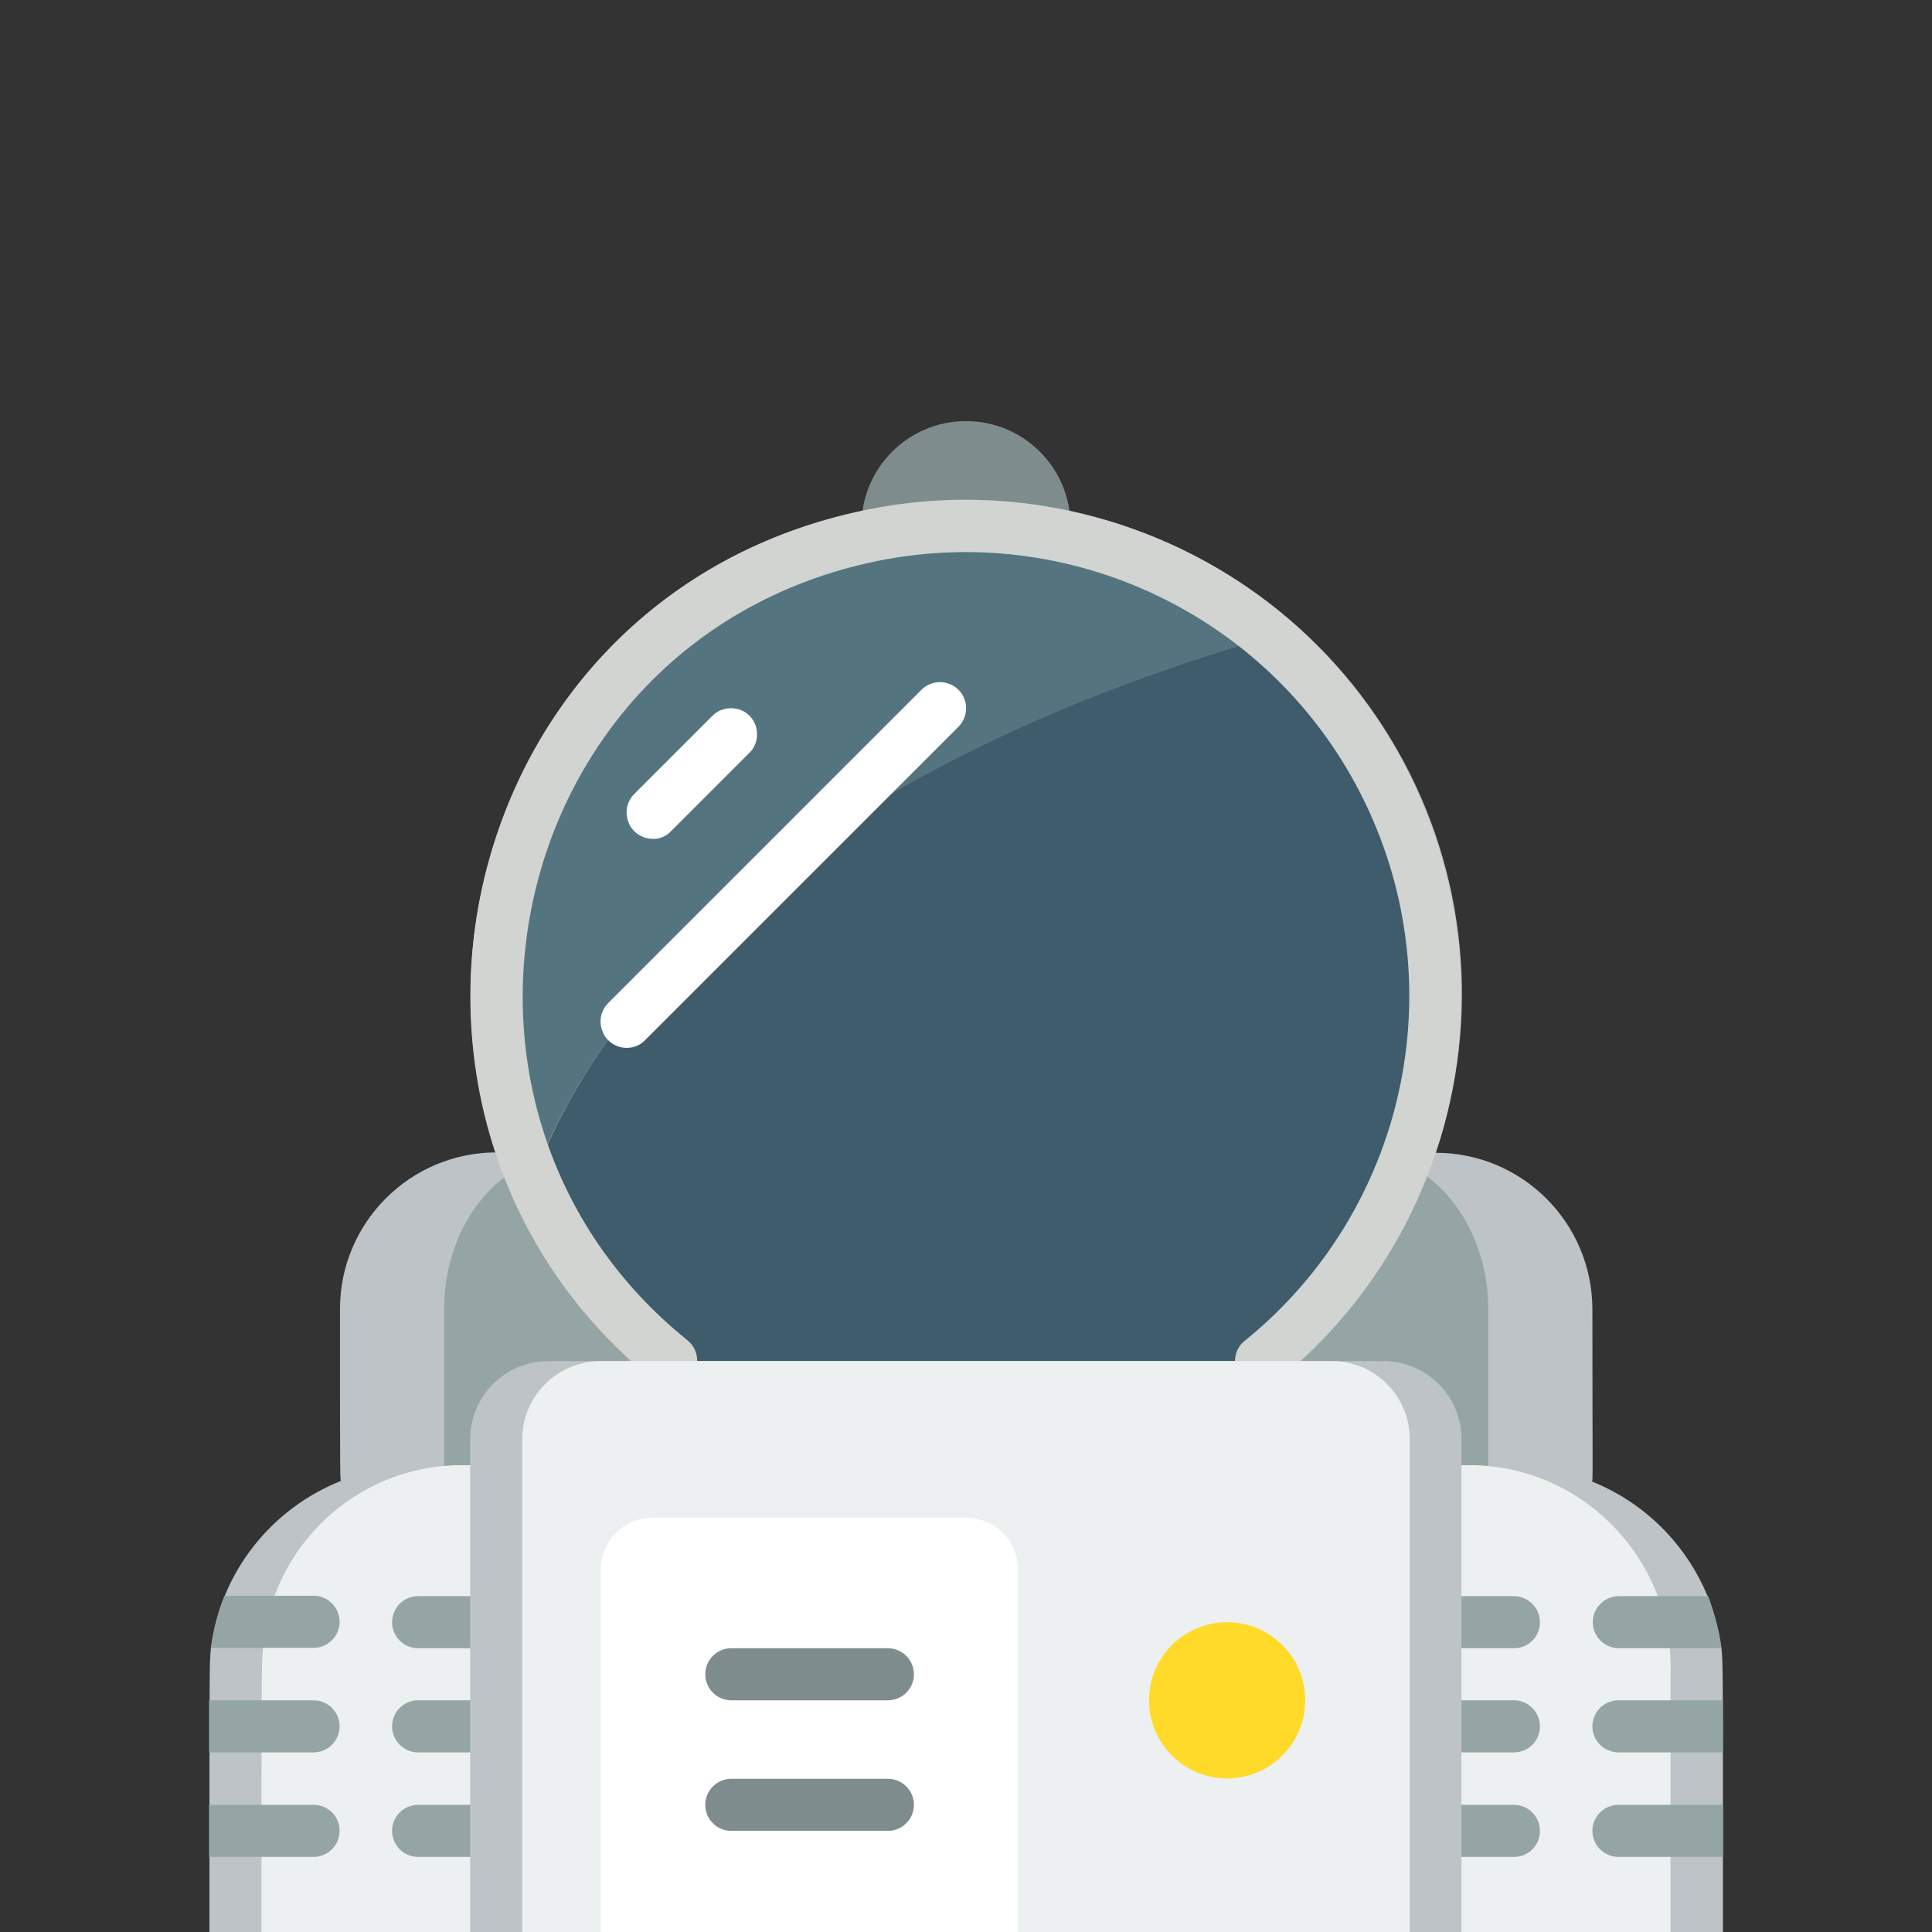<?xml version="1.0" encoding="utf-8"?>
<!-- Generator: Adobe Illustrator 23.0.4, SVG Export Plug-In . SVG Version: 6.00 Build 0)  -->
<svg version="1.1" id="Capa_1" xmlns="http://www.w3.org/2000/svg" xmlns:xlink="http://www.w3.org/1999/xlink" x="0px" y="0px"
	 viewBox="0 0 512 512" style="enable-background:new 0 0 512 512;" xml:space="preserve">
<rect x="0" y="0" width="512" height="512" fill="#333333" stroke="none"/>
<style type="text/css">
	.st0{fill:#BDC3C7;}
	.st1{fill:#95A5A5;}
	.st2{fill:#ECF0F1;}
	.st3{fill:#7F8C8D;}
	.st4{fill:#547580;}
	.st5{fill:#3F5C6C;}
	.st6{fill:#D1D4D1;}
	.st7{fill:#FFFFFF;}
	.st8{fill:#FFDA29;}
</style>
<g>
	<path id="Shape" class="st0" d="M456.2,436.8c-2.6-19.9-15.9-36.9-34.6-44.3c0.7,0,0.4,5,0.4-45.5c0-22.9-18.6-41.5-41.5-41.5
		c12-35.5,8.3-74.4-10.3-106.9s-50.2-55.5-86.9-63.1c-2.3-13.2-13.8-22.9-27.2-22.9s-24.9,9.7-27.2,22.9
		c-36.6,7.6-68.3,30.6-86.9,63.1s-22.4,71.4-10.4,106.8c-22.9,0-41.5,18.6-41.5,41.5c0,49.2,0,45.5,0.4,45.5
		c-18.7,7.4-32,24.3-34.6,44.3c-0.4,4.7-0.4,0.6-0.4,76.2h401.1C456.6,437.6,456.6,441.3,456.2,436.8L456.2,436.8z"/>
	<path class="st1" d="M117.7,392.4v-45.5c0-22.9,15.5-41.5,34.6-41.5h207.5c19.1,0,34.6,18.6,34.6,41.5v45.5H117.7z"/>
	<path class="st2" d="M133.7,388.3v124.5H69.3c0-74.2,0-71.3,0.4-76.1c2.3-26.8,24.3-47.6,51.1-48.4H133.7z"/>
	<path class="st2" d="M442.7,443.7v69.2h-64.4V388.3h12.9C420.7,389.4,443.7,414.2,442.7,443.7z"/>
	<g>
		<path class="st1" d="M90,429.8c0,3.8-3.1,6.9-6.9,6.9c-27.7,0-25.9,0-27.2,0c0.6-4.7,1.8-9.4,3.6-13.8h23.7
			C86.9,422.9,90,426,90,429.8z"/>
		<path class="st1" d="M124.6,436.8h-13.8c-3.8,0-6.9-3.1-6.9-6.9s3.1-6.9,6.9-6.9h13.8c3.8,0,6.9,3.1,6.9,6.9
			S128.4,436.8,124.6,436.8z"/>
		<path class="st1" d="M124.6,464.4h-13.8c-3.8,0-6.9-3.1-6.9-6.9s3.1-6.9,6.9-6.9h13.8c3.8,0,6.9,3.1,6.9,6.9
			S128.4,464.4,124.6,464.4z"/>
		<path class="st1" d="M90,457.5c0,3.8-3.1,6.9-6.9,6.9H55.4v-13.8h27.7C86.9,450.6,90,453.7,90,457.5z"/>
		<path class="st1" d="M90,485.2c0,3.8-3.1,6.9-6.9,6.9H55.4v-13.8h27.7C86.9,478.3,90,481.3,90,485.2z"/>
		<path class="st1" d="M124.6,492.1h-13.8c-3.8,0-6.9-3.1-6.9-6.9s3.1-6.9,6.9-6.9h13.8c3.8,0,6.9,3.1,6.9,6.9
			S128.4,492.1,124.6,492.1z"/>
		<path class="st1" d="M456.2,436.8c-1.3,0-1.3,0-27.2,0c-3.8,0-6.9-3.1-6.9-6.9s3.1-6.9,6.9-6.9h23.7
			C454.3,427.4,455.5,432,456.2,436.8z"/>
		<path class="st1" d="M401.2,436.8h-13.8c-3.8,0-6.9-3.1-6.9-6.9s3.1-6.9,6.9-6.9h13.8c3.8,0,6.9,3.1,6.9,6.9
			S405.1,436.8,401.2,436.8z"/>
		<path class="st1" d="M401.2,464.4h-13.8c-3.8,0-6.9-3.1-6.9-6.9s3.1-6.9,6.9-6.9h13.8c3.8,0,6.9,3.1,6.9,6.9
			S405.1,464.4,401.2,464.4z"/>
		<path class="st1" d="M456.6,450.6v13.8h-27.7c-3.8,0-6.9-3.1-6.9-6.9s3.1-6.9,6.9-6.9H456.6z"/>
		<path class="st1" d="M456.6,478.3v13.8h-27.7c-3.8,0-6.9-3.1-6.9-6.9s3.1-6.9,6.9-6.9H456.6z"/>
		<path class="st1" d="M401.2,492.1h-13.8c-3.8,0-6.9-3.1-6.9-6.9s3.1-6.9,6.9-6.9h13.8c3.8,0,6.9,3.1,6.9,6.9
			S405.1,492.1,401.2,492.1z"/>
	</g>
	<path class="st3" d="M283.7,142.5v-3.2c0-15.3-12.4-27.7-27.7-27.7s-27.7,12.4-27.7,27.7v3.2H283.7z"/>
	<path class="st4" d="M336.5,169c-56.9,16.2-162.5,57-195.2,143.3c-22.3-53.1-5.3-114.5,41.1-148.6S292.5,131.8,336.5,169z"/>
	<path class="st5" d="M334.2,360.7H177.8c-15.9-12.9-28.4-29.6-36.4-48.4C174,225.8,279.7,185,336.6,168.8
		c28.3,24,44.5,59.4,44,96.5S363.1,337.4,334.2,360.7L334.2,360.7z"/>
	<path class="st6" d="M334.2,367.6c-2.9,0-5.6-1.8-6.5-4.6c-1-2.8-0.1-5.9,2.2-7.7c42.5-34.4,55.6-93.5,31.8-142.7
		c-23.8-49.2-78.4-75.4-131.7-63.4c-96.8,21.9-123.3,145.2-47.8,206c3,2.4,3.4,6.8,1,9.8s-6.8,3.4-9.8,1
		c-84.2-68.1-54.8-206,53.4-230.3c59.6-13.5,120.7,15.8,147.3,70.8S386,327.6,338.5,366C337.3,367.1,335.8,367.6,334.2,367.6
		L334.2,367.6z"/>
	<path class="st0" d="M145.3,360.7h221.3c11.5,0,20.7,9.3,20.7,20.7v131.4H124.6V381.4C124.6,370,133.9,360.7,145.3,360.7z"/>
	<path class="st2" d="M159.2,360.7h193.7c11.5,0,20.7,9.3,20.7,20.7v131.4H138.4V381.4C138.4,370,147.7,360.7,159.2,360.7z"/>
	<path class="st7" d="M173,402.2h83c7.6,0,13.8,6.2,13.8,13.8v96.8H159.2V416C159.2,408.4,165.4,402.2,173,402.2z"/>
	<path class="st3" d="M235.3,450.6h-41.5c-3.8,0-6.9-3.1-6.9-6.9s3.1-6.9,6.9-6.9h41.5c3.8,0,6.9,3.1,6.9,6.9
		S239.1,450.6,235.3,450.6z"/>
	<path class="st3" d="M235.3,485.2h-41.5c-3.8,0-6.9-3.1-6.9-6.9s3.1-6.9,6.9-6.9h41.5c3.8,0,6.9,3.1,6.9,6.9
		S239.1,485.2,235.3,485.2z"/>
	<circle id="Oval" class="st8" cx="325.2" cy="450.6" r="20.7"/>
	<path class="st7" d="M173,222.3c-2.8,0-5.4-1.7-6.4-4.3c-1.1-2.6-0.5-5.6,1.5-7.6l20.7-20.7c1.8-1.8,4.3-2.4,6.7-1.8
		s4.3,2.5,4.9,4.9s0,5-1.8,6.7l-20.7,20.7C176.6,221.6,174.8,222.4,173,222.3L173,222.3z"/>
	<path class="st7" d="M166.1,277.7c-2.8,0-5.4-1.7-6.4-4.3c-1.1-2.6-0.5-5.6,1.5-7.6l83-83c2.7-2.7,7.1-2.7,9.8,0s2.7,7.1,0,9.8
		l-83,83C169.7,277,167.9,277.7,166.1,277.7L166.1,277.7z"/>
</g>
</svg>
